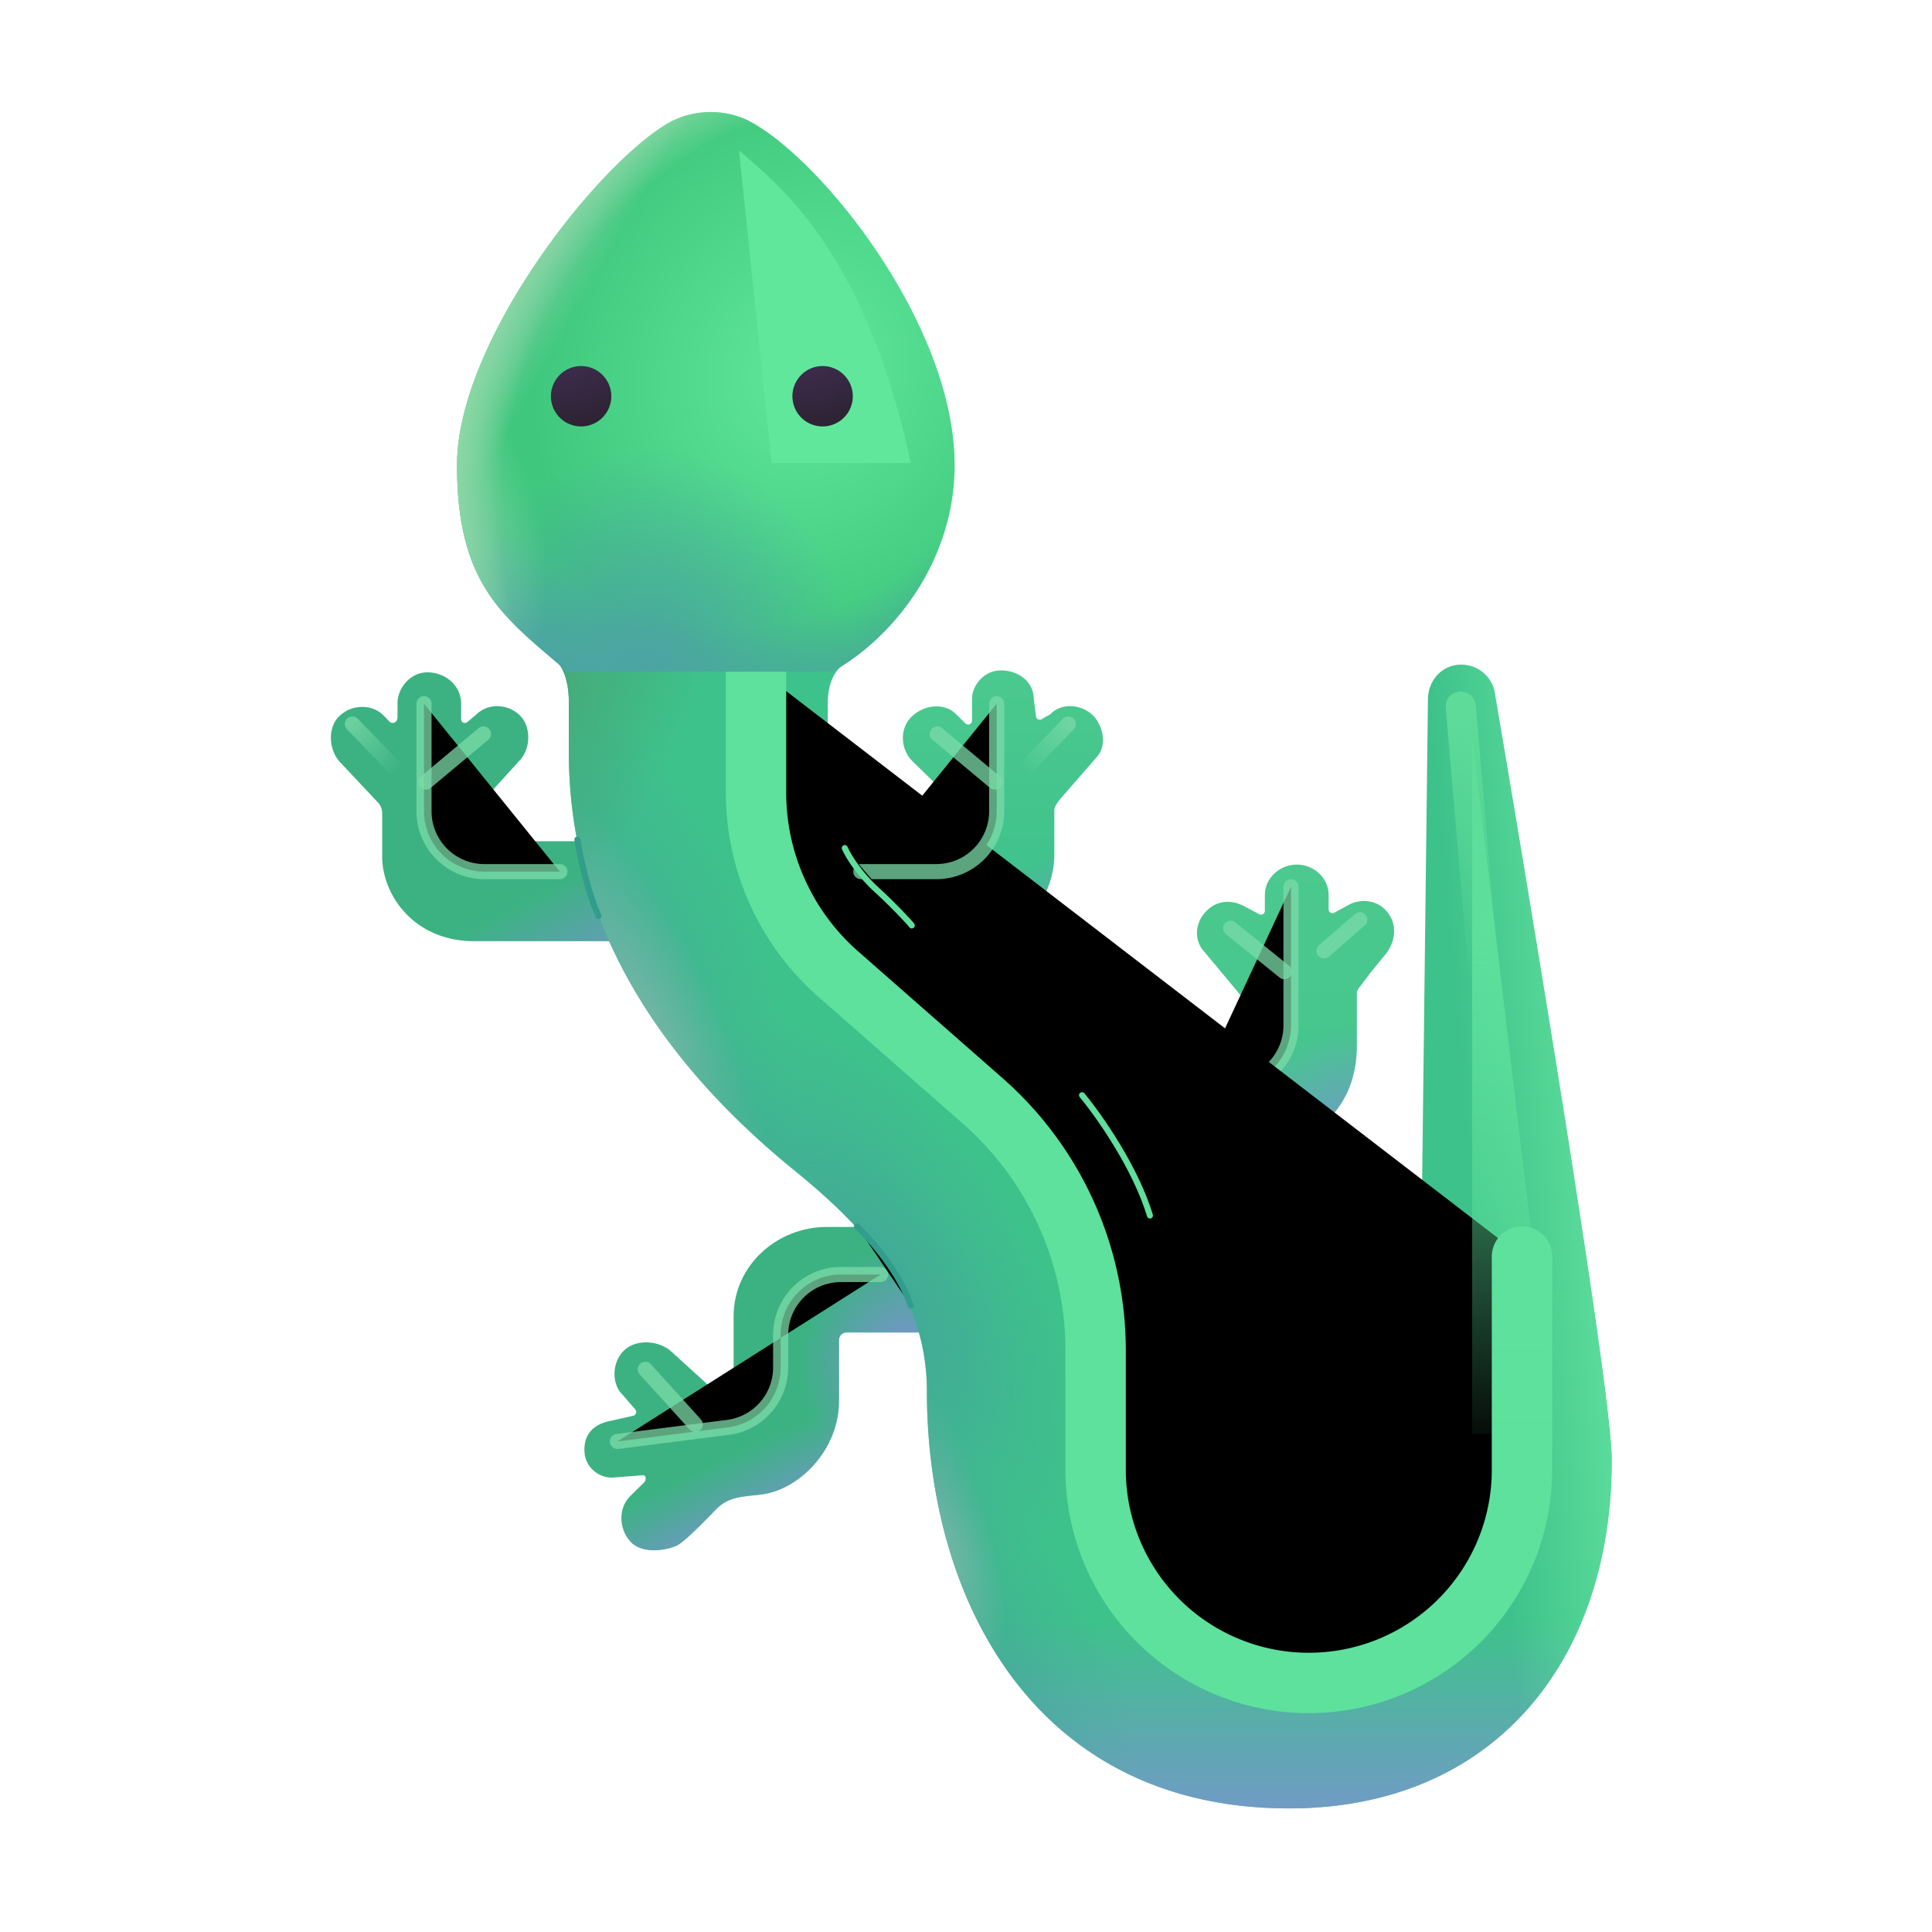 <svg width="100%" height="100%" viewBox="0 0 32 32" xmlns="http://www.w3.org/2000/svg"><g filter="url(#a)"><path fill="#3CB283" d="M5.527 11.705c.2-.19.54-.2.73 0l.095.098c.04.04.132.029.132-.08v-.22c0-.27.223-.517.493-.517.308 0 .561.227.561.517v.26c0 .06.07.08.11.04l.141-.118c.19-.19.507-.18.707 0 .21.19.2.573 0 .773l-.578.635a.24.24 0 0 0-.066.18c0 .04-.003.265 0 .393.002.103.06.117.101.117h3.064v1.656h-3.26c-1.015 0-1.527-.781-1.527-1.399v-.714a.27.27 0 0 0-.062-.176l-.625-.664c-.2-.2-.226-.591-.016-.781"/><path fill="url(#b)" d="M5.527 11.705c.2-.19.54-.2.73 0l.095.098c.04.04.132.029.132-.08v-.22c0-.27.223-.517.493-.517.308 0 .561.227.561.517v.26c0 .06.07.08.11.04l.141-.118c.19-.19.507-.18.707 0 .21.19.2.573 0 .773l-.578.635a.24.24 0 0 0-.066.18c0 .04-.003.265 0 .393.002.103.06.117.101.117h3.064v1.656h-3.26c-1.015 0-1.527-.781-1.527-1.399v-.714a.27.27 0 0 0-.062-.176l-.625-.664c-.2-.2-.226-.591-.016-.781"/></g><g filter="url(#c)"><path fill="url(#d)" d="M17.984 11.682c-.18-.163-.501-.2-.691 0l-.124.07c-.04.04-.11.01-.11-.04l-.038-.298c0-.238-.216-.46-.544-.46-.305 0-.477.28-.477.46v.371c0 .06-.07.087-.11.047l-.152-.15c-.19-.2-.53-.16-.73.03-.21.19-.2.541 0 .741l.601.588c.05.05.092.11.092.18v.416c0 .08.01.14-.07.14h-3.11v1.695h3.25c.932 0 1.592-.646 1.592-1.476v-.726c0-.07.07-.15.11-.2l.582-.668c.2-.2.11-.558-.07-.72"/><path fill="url(#e)" d="M17.984 11.682c-.18-.163-.501-.2-.691 0l-.124.07c-.04.04-.11.01-.11-.04l-.038-.298c0-.238-.216-.46-.544-.46-.305 0-.477.28-.477.46v.371c0 .06-.07.087-.11.047l-.152-.15c-.19-.2-.53-.16-.73.03-.21.19-.2.541 0 .741l.601.588c.05.05.092.11.092.18v.416c0 .08.01.14-.07.14h-3.11v1.695h3.25c.932 0 1.592-.646 1.592-1.476v-.726c0-.07.07-.15.11-.2l.582-.668c.2-.2.11-.558-.07-.72"/></g><g filter="url(#f)"><path fill="#3CB283" d="M13.594 20.172c-.831 0-1.543.646-1.543 1.476v1.18c0 .072-.08.123-.14.123-.118 0-.177-.053-.266-.146l-.606-.551c-.205-.205-.603-.237-.809-.031-.205.205-.195.562-.019.728l.215.248c.03.041 0 .103-.052.103l-.339.077c-.375.066-.473.297-.453.535s.227.41.453.41l.516-.039c.051 0 .054.072.023.113l-.238.235c-.205.205-.184.56.02.765.206.206.628.125.783.035.154-.09.627-.59.627-.59.207-.207.433-.202.734-.238.63-.073 1.297-.734 1.297-1.552v-1.01c0-.072.061-.123.123-.123h2.53l-.374-1.748z"/><path fill="url(#g)" d="M13.594 20.172c-.831 0-1.543.646-1.543 1.476v1.18c0 .072-.08.123-.14.123-.118 0-.177-.053-.266-.146l-.606-.551c-.205-.205-.603-.237-.809-.031-.205.205-.195.562-.019.728l.215.248c.03.041 0 .103-.052.103l-.339.077c-.375.066-.473.297-.453.535s.227.41.453.41l.516-.039c.051 0 .054.072.023.113l-.238.235c-.205.205-.184.56.02.765.206.206.628.125.783.035.154-.09.627-.59.627-.59.207-.207.433-.202.734-.238.63-.073 1.297-.734 1.297-1.552v-1.01c0-.072.061-.123.123-.123h2.53l-.374-1.748z"/><path fill="url(#h)" d="M13.594 20.172c-.831 0-1.543.646-1.543 1.476v1.18c0 .072-.08.123-.14.123-.118 0-.177-.053-.266-.146l-.606-.551c-.205-.205-.603-.237-.809-.031-.205.205-.195.562-.019.728l.215.248c.03.041 0 .103-.052.103l-.339.077c-.375.066-.473.297-.453.535s.227.41.453.41l.516-.039c.051 0 .054.072.023.113l-.238.235c-.205.205-.184.56.02.765.206.206.628.125.783.035.154-.09.627-.59.627-.59.207-.207.433-.202.734-.238.63-.073 1.297-.734 1.297-1.552v-1.01c0-.072.061-.123.123-.123h2.53l-.374-1.748z"/></g><g filter="url(#i)"><path fill="url(#j)" d="M17.777 18.047c0-.524.288-1.031 1.098-1.031h1.5c.07 0 .117-.07.117-.13v-.226s.007-.27-.023-.3l-.606-.727c-.193-.193-.18-.495.02-.695s.433-.165.586-.098l.281.148c.04.03.1 0 .1-.05v-.268c0-.28.25-.5.53-.5s.526.22.526.5v.244c0 .05.06.08.1.05l.228-.124c.121-.074.406-.126.606.074s.195.484.027.719l-.258.316-.195.258c-.02.02-.04.06-.04.09v.873c0 1.178-.914 1.713-1.724 1.713h-.91c-.07 0-.12.107-.12.167l.01 4.14-1.853-2.093z"/><path fill="url(#k)" d="M17.777 18.047c0-.524.288-1.031 1.098-1.031h1.5c.07 0 .117-.07.117-.13v-.226s.007-.27-.023-.3l-.606-.727c-.193-.193-.18-.495.02-.695s.433-.165.586-.098l.281.148c.04.03.1 0 .1-.05v-.268c0-.28.25-.5.53-.5s.526.22.526.5v.244c0 .05.06.08.1.05l.228-.124c.121-.074.406-.126.606.074s.195.484.027.719l-.258.316-.195.258c-.02.02-.04.06-.04.09v.873c0 1.178-.914 1.713-1.724 1.713h-.91c-.07 0-.12.107-.12.167l.01 4.14-1.853-2.093z"/></g><g filter="url(#l)"><path stroke="#7BDAA8" stroke-linecap="round" stroke-opacity=".75" stroke-width=".25" d="M18.633 20.594v-1.61a1 1 0 0 1 1-1h.75a1 1 0 0 0 1-1v-2.297"/></g><path fill="#3EC28B" d="M24.751 11.435a.565.565 0 0 0-.63-.42c-.28.04-.47.29-.47.57l-.143 11.88c0 1.738-.623 2.505-1.703 2.535-1.515.04-2.134-1.267-2.134-2.535 0-4.184-2.304-6.09-4.429-8.043-1.204-1.107-1.453-1.547-1.531-3.007v-.77c0-.477.24-.62.24-.62l-4.713-.045s.184.157.184.665v.82c0 2.94 1.632 5.212 3.742 6.926 1.213.984 2.188 2.08 2.188 3.64 0 3.456 1.78 6.922 6 6.922 3.375 0 5.343-2.425 5.343-5.765.01-1.31-1.944-12.753-1.944-12.753"/><path fill="url(#m)" d="M24.751 11.435a.565.565 0 0 0-.63-.42c-.28.04-.47.29-.47.57l-.143 11.88c0 1.738-.623 2.505-1.703 2.535-1.515.04-2.134-1.267-2.134-2.535 0-4.184-2.304-6.09-4.429-8.043-1.204-1.107-1.453-1.547-1.531-3.007v-.77c0-.477.24-.62.24-.62l-4.713-.045s.184.157.184.665v.82c0 2.94 1.632 5.212 3.742 6.926 1.213.984 2.188 2.08 2.188 3.64 0 3.456 1.78 6.922 6 6.922 3.375 0 5.343-2.425 5.343-5.765.01-1.31-1.944-12.753-1.944-12.753"/><path fill="url(#n)" d="M24.751 11.435a.565.565 0 0 0-.63-.42c-.28.04-.47.29-.47.57l-.143 11.88c0 1.738-.623 2.505-1.703 2.535-1.515.04-2.134-1.267-2.134-2.535 0-4.184-2.304-6.09-4.429-8.043-1.204-1.107-1.453-1.547-1.531-3.007v-.77c0-.477.24-.62.24-.62l-4.713-.045s.184.157.184.665v.82c0 2.94 1.632 5.212 3.742 6.926 1.213.984 2.188 2.08 2.188 3.64 0 3.456 1.78 6.922 6 6.922 3.375 0 5.343-2.425 5.343-5.765.01-1.31-1.944-12.753-1.944-12.753"/><path fill="url(#o)" d="M24.751 11.435a.565.565 0 0 0-.63-.42c-.28.04-.47.29-.47.57l-.143 11.88c0 1.738-.623 2.505-1.703 2.535-1.515.04-2.134-1.267-2.134-2.535 0-4.184-2.304-6.09-4.429-8.043-1.204-1.107-1.453-1.547-1.531-3.007v-.77c0-.477.24-.62.24-.62l-4.713-.045s.184.157.184.665v.82c0 2.94 1.632 5.212 3.742 6.926 1.213.984 2.188 2.08 2.188 3.64 0 3.456 1.78 6.922 6 6.922 3.375 0 5.343-2.425 5.343-5.765.01-1.31-1.944-12.753-1.944-12.753"/><path fill="url(#p)" d="M24.751 11.435a.565.565 0 0 0-.63-.42c-.28.04-.47.29-.47.57l-.143 11.88c0 1.738-.623 2.505-1.703 2.535-1.515.04-2.134-1.267-2.134-2.535 0-4.184-2.304-6.09-4.429-8.043-1.204-1.107-1.453-1.547-1.531-3.007v-.77c0-.477.24-.62.24-.62l-4.713-.045s.184.157.184.665v.82c0 2.94 1.632 5.212 3.742 6.926 1.213.984 2.188 2.08 2.188 3.64 0 3.456 1.78 6.922 6 6.922 3.375 0 5.343-2.425 5.343-5.765.01-1.31-1.944-12.753-1.944-12.753"/><path fill="url(#q)" d="M24.751 11.435a.565.565 0 0 0-.63-.42c-.28.04-.47.29-.47.57l-.143 11.88c0 1.738-.623 2.505-1.703 2.535-1.515.04-2.134-1.267-2.134-2.535 0-4.184-2.304-6.09-4.429-8.043-1.204-1.107-1.453-1.547-1.531-3.007v-.77c0-.477.24-.62.24-.62l-4.713-.045s.184.157.184.665v.82c0 2.94 1.632 5.212 3.742 6.926 1.213.984 2.188 2.08 2.188 3.64 0 3.456 1.78 6.922 6 6.922 3.375 0 5.343-2.425 5.343-5.765.01-1.31-1.944-12.753-1.944-12.753"/><path fill="url(#r)" d="M24.751 11.435a.565.565 0 0 0-.63-.42c-.28.04-.47.29-.47.57l-.143 11.88c0 1.738-.623 2.505-1.703 2.535-1.515.04-2.134-1.267-2.134-2.535 0-4.184-2.304-6.09-4.429-8.043-1.204-1.107-1.453-1.547-1.531-3.007v-.77c0-.477.24-.62.24-.62l-4.713-.045s.184.157.184.665v.82c0 2.94 1.632 5.212 3.742 6.926 1.213.984 2.188 2.08 2.188 3.64 0 3.456 1.78 6.922 6 6.922 3.375 0 5.343-2.425 5.343-5.765.01-1.31-1.944-12.753-1.944-12.753"/><path fill="url(#s)" d="M24.751 11.435a.565.565 0 0 0-.63-.42c-.28.04-.47.29-.47.57l-.143 11.88c0 1.738-.623 2.505-1.703 2.535-1.515.04-2.134-1.267-2.134-2.535 0-4.184-2.304-6.09-4.429-8.043-1.204-1.107-1.453-1.547-1.531-3.007v-.77c0-.477.24-.62.24-.62l-4.713-.045s.184.157.184.665v.82c0 2.94 1.632 5.212 3.742 6.926 1.213.984 2.188 2.08 2.188 3.64 0 3.456 1.78 6.922 6 6.922 3.375 0 5.343-2.425 5.343-5.765.01-1.31-1.944-12.753-1.944-12.753"/><path fill="url(#t)" d="M24.751 11.435a.565.565 0 0 0-.63-.42c-.28.04-.47.29-.47.57l-.143 11.88c0 1.738-.623 2.505-1.703 2.535-1.515.04-2.134-1.267-2.134-2.535 0-4.184-2.304-6.09-4.429-8.043-1.204-1.107-1.453-1.547-1.531-3.007v-.77c0-.477.24-.62.24-.62l-4.713-.045s.184.157.184.665v.82c0 2.94 1.632 5.212 3.742 6.926 1.213.984 2.188 2.08 2.188 3.64 0 3.456 1.78 6.922 6 6.922 3.375 0 5.343-2.425 5.343-5.765.01-1.31-1.944-12.753-1.944-12.753"/><path fill="url(#u)" d="M24.751 11.435a.565.565 0 0 0-.63-.42c-.28.04-.47.29-.47.57l-.143 11.88c0 1.738-.623 2.505-1.703 2.535-1.515.04-2.134-1.267-2.134-2.535 0-4.184-2.304-6.09-4.429-8.043-1.204-1.107-1.453-1.547-1.531-3.007v-.77c0-.477.24-.62.24-.62l-4.713-.045s.184.157.184.665v.82c0 2.94 1.632 5.212 3.742 6.926 1.213.984 2.188 2.08 2.188 3.64 0 3.456 1.78 6.922 6 6.922 3.375 0 5.343-2.425 5.343-5.765.01-1.31-1.944-12.753-1.944-12.753"/><g filter="url(#v)"><path stroke="#5DE19C" stroke-linecap="round" d="M12.522 11.063v2.063a4 4 0 0 0 1.36 3.006l2.39 2.098a5.5 5.5 0 0 1 1.875 4.139v1.975a3.53 3.53 0 0 0 3.53 3.531v0a3.53 3.53 0 0 0 3.532-3.531v-3.532"/></g><path fill="url(#w)" d="M7.57 7.703c0-2.016 2.288-4.962 3.512-5.672a1.45 1.45 0 0 1 1.254-.062c1.17.54 3.476 3.36 3.476 5.734 0 1.61-1.039 2.875-2.023 3.422H9.4C8.366 10.235 7.57 9.72 7.57 7.703"/><path fill="url(#x)" d="M7.57 7.703c0-2.016 2.288-4.962 3.512-5.672a1.45 1.45 0 0 1 1.254-.062c1.17.54 3.476 3.36 3.476 5.734 0 1.61-1.039 2.875-2.023 3.422H9.4C8.366 10.235 7.57 9.72 7.57 7.703"/><path fill="url(#y)" d="M7.57 7.703c0-2.016 2.288-4.962 3.512-5.672a1.45 1.45 0 0 1 1.254-.062c1.17.54 3.476 3.36 3.476 5.734 0 1.61-1.039 2.875-2.023 3.422H9.4C8.366 10.235 7.57 9.72 7.57 7.703"/><path fill="url(#z)" d="M7.57 7.703c0-2.016 2.288-4.962 3.512-5.672a1.45 1.45 0 0 1 1.254-.062c1.17.54 3.476 3.36 3.476 5.734 0 1.61-1.039 2.875-2.023 3.422H9.4C8.366 10.235 7.57 9.72 7.57 7.703"/><path fill="url(#A)" d="M7.57 7.703c0-2.016 2.288-4.962 3.512-5.672a1.45 1.45 0 0 1 1.254-.062c1.17.54 3.476 3.36 3.476 5.734 0 1.61-1.039 2.875-2.023 3.422H9.4C8.366 10.235 7.57 9.72 7.57 7.703"/><path fill="url(#B)" d="M7.57 7.703c0-2.016 2.288-4.962 3.512-5.672a1.45 1.45 0 0 1 1.254-.062c1.17.54 3.476 3.36 3.476 5.734 0 1.61-1.039 2.875-2.023 3.422H9.4C8.366 10.235 7.57 9.72 7.57 7.703"/><g filter="url(#C)"><path fill="#60E79C" d="m12.24 2.489.539 5.181h2.307c-.781-3.639-2.307-4.686-2.846-5.181"/></g><path fill="url(#D)" d="M9.625 7.063a.5.5 0 1 0 0-1 .5.5 0 0 0 0 1"/><path fill="url(#E)" d="M13.625 7.063a.5.5 0 1 0 0-1 .5.5 0 0 0 0 1"/><g filter="url(#F)"><path fill="url(#G)" d="M24.383 12.188V23.75h1.375z"/></g><g filter="url(#H)"><path stroke="url(#I)" stroke-linecap="round" stroke-width=".5" d="m24.195 11.703.703 8.203"/></g><g filter="url(#J)"><path stroke="#7BDAA8" stroke-linecap="round" stroke-opacity=".75" stroke-width=".25" d="M7.023 11.656v1.781a1 1 0 0 0 1 1h1.25"/></g><g filter="url(#K)"><path stroke="#7BDAA8" stroke-linecap="round" stroke-opacity=".75" stroke-width=".25" d="M16.508 11.656v1.781a1 1 0 0 1-1 1h-1.25"/></g><g filter="url(#L)"><path stroke="#7BDAA8" stroke-linecap="round" stroke-opacity=".75" stroke-width=".25" d="m7.055 12.953.953-.797"/></g><g filter="url(#M)"><path stroke="#7BDAA8" stroke-linecap="round" stroke-opacity=".75" stroke-width=".25" d="m16.477 12.953-.954-.797"/></g><g filter="url(#N)"><path stroke="url(#O)" stroke-linecap="round" stroke-opacity=".75" stroke-width=".25" d="m6.797 12.984-.961-.992"/></g><g filter="url(#P)"><path stroke="url(#Q)" stroke-linecap="round" stroke-opacity=".75" stroke-width=".25" d="m16.734 12.984.961-.992"/></g><g filter="url(#R)"><path stroke="#7BDAA8" stroke-linecap="round" stroke-opacity=".75" stroke-width=".25" d="M14.586 21.11h-.656a1 1 0 0 0-1 1v.54a1 1 0 0 1-.874.992l-1.83.233"/></g><g filter="url(#S)"><path stroke="#7BDAA8" stroke-linecap="round" stroke-opacity=".75" stroke-width=".25" d="m10.688 22.68.828.914"/></g><g filter="url(#T)"><path stroke="#7BDAA8" stroke-linecap="round" stroke-opacity=".75" stroke-width=".25" d="m20.383 15.375.89.719"/></g><g filter="url(#U)"><path stroke="#7BDAA8" stroke-linecap="round" stroke-opacity=".75" stroke-width=".25" d="m22.523 15.234-.593.516"/></g><g filter="url(#V)"><path stroke="#5FDE9C" stroke-linecap="round" stroke-width=".1" d="M13.992 14.047c.063.146.261.45.524.687.262.238.539.532.586.594"/></g><g filter="url(#W)"><path stroke="#5FDE9C" stroke-linecap="round" stroke-width=".1" d="M17.922 18.14c.273.329.881 1.187 1.125 1.993"/></g><g filter="url(#X)"><path stroke="#319D8A" stroke-linecap="round" stroke-width=".1" d="M14.195 20.313c.224.213.716.774.89 1.312"/></g><g filter="url(#Y)"><path stroke="#319D8A" stroke-linecap="round" stroke-width=".1" d="M9.563 13.906c.039.25.164.853.351 1.266"/></g><defs><filter id="a" width="5.736" height="4.603" x="5.381" y="10.986" color-interpolation-filters="sRGB" filterUnits="userSpaceOnUse"><feFlood flood-opacity="0" result="BackgroundImageFix"/><feBlend in="SourceGraphic" in2="BackgroundImageFix" result="shape"/><feColorMatrix in="SourceAlpha" result="hardAlpha" values="0 0 0 0 0 0 0 0 0 0 0 0 0 0 0 0 0 0 127 0"/><feOffset dx=".1" dy=".15"/><feGaussianBlur stdDeviation=".125"/><feComposite in2="hardAlpha" k2="-1" k3="1" operator="arithmetic"/><feColorMatrix values="0 0 0 0 0.126 0 0 0 0 0.738 0 0 0 0 0.442 0 0 0 1 0"/><feBlend in2="shape" result="effect1_innerShadow_28327_5521"/></filter><filter id="c" width="5.747" height="4.668" x="12.521" y="10.953" color-interpolation-filters="sRGB" filterUnits="userSpaceOnUse"><feFlood flood-opacity="0" result="BackgroundImageFix"/><feBlend in="SourceGraphic" in2="BackgroundImageFix" result="shape"/><feColorMatrix in="SourceAlpha" result="hardAlpha" values="0 0 0 0 0 0 0 0 0 0 0 0 0 0 0 0 0 0 127 0"/><feOffset dx=".1" dy=".15"/><feGaussianBlur stdDeviation=".125"/><feComposite in2="hardAlpha" k2="-1" k3="1" operator="arithmetic"/><feColorMatrix values="0 0 0 0 0.126 0 0 0 0 0.738 0 0 0 0 0.442 0 0 0 1 0"/><feBlend in2="shape" result="effect1_innerShadow_28327_5521"/></filter><filter id="f" width="6.969" height="5.505" x="9.58" y="20.172" color-interpolation-filters="sRGB" filterUnits="userSpaceOnUse"><feFlood flood-opacity="0" result="BackgroundImageFix"/><feBlend in="SourceGraphic" in2="BackgroundImageFix" result="shape"/><feColorMatrix in="SourceAlpha" result="hardAlpha" values="0 0 0 0 0 0 0 0 0 0 0 0 0 0 0 0 0 0 127 0"/><feOffset dx=".1" dy=".15"/><feGaussianBlur stdDeviation=".125"/><feComposite in2="hardAlpha" k2="-1" k3="1" operator="arithmetic"/><feColorMatrix values="0 0 0 0 0.126 0 0 0 0 0.738 0 0 0 0 0.442 0 0 0 1 0"/><feBlend in2="shape" result="effect1_innerShadow_28327_5521"/></filter><filter id="i" width="5.315" height="9.17" x="17.777" y="14.17" color-interpolation-filters="sRGB" filterUnits="userSpaceOnUse"><feFlood flood-opacity="0" result="BackgroundImageFix"/><feBlend in="SourceGraphic" in2="BackgroundImageFix" result="shape"/><feColorMatrix in="SourceAlpha" result="hardAlpha" values="0 0 0 0 0 0 0 0 0 0 0 0 0 0 0 0 0 0 127 0"/><feOffset dx=".1" dy=".15"/><feGaussianBlur stdDeviation=".125"/><feComposite in2="hardAlpha" k2="-1" k3="1" operator="arithmetic"/><feColorMatrix values="0 0 0 0 0.126 0 0 0 0 0.738 0 0 0 0 0.442 0 0 0 1 0"/><feBlend in2="shape" result="effect1_innerShadow_28327_5521"/></filter><filter id="l" width="4" height="7.156" x="18.008" y="14.063" color-interpolation-filters="sRGB" filterUnits="userSpaceOnUse"><feFlood flood-opacity="0" result="BackgroundImageFix"/><feBlend in="SourceGraphic" in2="BackgroundImageFix" result="shape"/><feGaussianBlur result="effect1_foregroundBlur_28327_5521" stdDeviation=".25"/></filter><filter id="v" width="16.688" height="20.813" x="10.521" y="9.063" color-interpolation-filters="sRGB" filterUnits="userSpaceOnUse"><feFlood flood-opacity="0" result="BackgroundImageFix"/><feBlend in="SourceGraphic" in2="BackgroundImageFix" result="shape"/><feGaussianBlur result="effect1_foregroundBlur_28327_5521" stdDeviation=".75"/></filter><filter id="C" width="4.846" height="7.182" x="11.24" y="1.489" color-interpolation-filters="sRGB" filterUnits="userSpaceOnUse"><feFlood flood-opacity="0" result="BackgroundImageFix"/><feBlend in="SourceGraphic" in2="BackgroundImageFix" result="shape"/><feGaussianBlur result="effect1_foregroundBlur_28327_5521" stdDeviation=".5"/></filter><filter id="F" width="3.375" height="13.563" x="23.383" y="11.188" color-interpolation-filters="sRGB" filterUnits="userSpaceOnUse"><feFlood flood-opacity="0" result="BackgroundImageFix"/><feBlend in="SourceGraphic" in2="BackgroundImageFix" result="shape"/><feGaussianBlur result="effect1_foregroundBlur_28327_5521" stdDeviation=".5"/></filter><filter id="H" width="2.203" height="9.703" x="23.445" y="10.953" color-interpolation-filters="sRGB" filterUnits="userSpaceOnUse"><feFlood flood-opacity="0" result="BackgroundImageFix"/><feBlend in="SourceGraphic" in2="BackgroundImageFix" result="shape"/><feGaussianBlur result="effect1_foregroundBlur_28327_5521" stdDeviation=".25"/></filter><filter id="J" width="3.5" height="4.031" x="6.398" y="11.031" color-interpolation-filters="sRGB" filterUnits="userSpaceOnUse"><feFlood flood-opacity="0" result="BackgroundImageFix"/><feBlend in="SourceGraphic" in2="BackgroundImageFix" result="shape"/><feGaussianBlur result="effect1_foregroundBlur_28327_5521" stdDeviation=".25"/></filter><filter id="K" width="3.5" height="4.031" x="13.633" y="11.031" color-interpolation-filters="sRGB" filterUnits="userSpaceOnUse"><feFlood flood-opacity="0" result="BackgroundImageFix"/><feBlend in="SourceGraphic" in2="BackgroundImageFix" result="shape"/><feGaussianBlur result="effect1_foregroundBlur_28327_5521" stdDeviation=".25"/></filter><filter id="L" width="2.203" height="2.047" x="6.43" y="11.531" color-interpolation-filters="sRGB" filterUnits="userSpaceOnUse"><feFlood flood-opacity="0" result="BackgroundImageFix"/><feBlend in="SourceGraphic" in2="BackgroundImageFix" result="shape"/><feGaussianBlur result="effect1_foregroundBlur_28327_5521" stdDeviation=".25"/></filter><filter id="M" width="2.203" height="2.047" x="14.898" y="11.531" color-interpolation-filters="sRGB" filterUnits="userSpaceOnUse"><feFlood flood-opacity="0" result="BackgroundImageFix"/><feBlend in="SourceGraphic" in2="BackgroundImageFix" result="shape"/><feGaussianBlur result="effect1_foregroundBlur_28327_5521" stdDeviation=".25"/></filter><filter id="N" width="2.211" height="2.242" x="5.211" y="11.367" color-interpolation-filters="sRGB" filterUnits="userSpaceOnUse"><feFlood flood-opacity="0" result="BackgroundImageFix"/><feBlend in="SourceGraphic" in2="BackgroundImageFix" result="shape"/><feGaussianBlur result="effect1_foregroundBlur_28327_5521" stdDeviation=".25"/></filter><filter id="P" width="2.211" height="2.242" x="16.109" y="11.367" color-interpolation-filters="sRGB" filterUnits="userSpaceOnUse"><feFlood flood-opacity="0" result="BackgroundImageFix"/><feBlend in="SourceGraphic" in2="BackgroundImageFix" result="shape"/><feGaussianBlur result="effect1_foregroundBlur_28327_5521" stdDeviation=".25"/></filter><filter id="R" width="5.609" height="4.016" x="9.602" y="20.484" color-interpolation-filters="sRGB" filterUnits="userSpaceOnUse"><feFlood flood-opacity="0" result="BackgroundImageFix"/><feBlend in="SourceGraphic" in2="BackgroundImageFix" result="shape"/><feGaussianBlur result="effect1_foregroundBlur_28327_5521" stdDeviation=".25"/></filter><filter id="S" width="2.078" height="2.164" x="10.063" y="22.055" color-interpolation-filters="sRGB" filterUnits="userSpaceOnUse"><feFlood flood-opacity="0" result="BackgroundImageFix"/><feBlend in="SourceGraphic" in2="BackgroundImageFix" result="shape"/><feGaussianBlur result="effect1_foregroundBlur_28327_5521" stdDeviation=".25"/></filter><filter id="T" width="2.141" height="1.969" x="19.758" y="14.75" color-interpolation-filters="sRGB" filterUnits="userSpaceOnUse"><feFlood flood-opacity="0" result="BackgroundImageFix"/><feBlend in="SourceGraphic" in2="BackgroundImageFix" result="shape"/><feGaussianBlur result="effect1_foregroundBlur_28327_5521" stdDeviation=".25"/></filter><filter id="U" width="1.844" height="1.766" x="21.305" y="14.609" color-interpolation-filters="sRGB" filterUnits="userSpaceOnUse"><feFlood flood-opacity="0" result="BackgroundImageFix"/><feBlend in="SourceGraphic" in2="BackgroundImageFix" result="shape"/><feGaussianBlur result="effect1_foregroundBlur_28327_5521" stdDeviation=".25"/></filter><filter id="V" width="1.709" height="1.881" x="13.692" y="13.747" color-interpolation-filters="sRGB" filterUnits="userSpaceOnUse"><feFlood flood-opacity="0" result="BackgroundImageFix"/><feBlend in="SourceGraphic" in2="BackgroundImageFix" result="shape"/><feGaussianBlur result="effect1_foregroundBlur_28327_5521" stdDeviation=".125"/></filter><filter id="W" width="1.725" height="2.592" x="17.622" y="17.841" color-interpolation-filters="sRGB" filterUnits="userSpaceOnUse"><feFlood flood-opacity="0" result="BackgroundImageFix"/><feBlend in="SourceGraphic" in2="BackgroundImageFix" result="shape"/><feGaussianBlur result="effect1_foregroundBlur_28327_5521" stdDeviation=".125"/></filter><filter id="X" width="1.491" height="1.913" x="13.895" y="20.012" color-interpolation-filters="sRGB" filterUnits="userSpaceOnUse"><feFlood flood-opacity="0" result="BackgroundImageFix"/><feBlend in="SourceGraphic" in2="BackgroundImageFix" result="shape"/><feGaussianBlur result="effect1_foregroundBlur_28327_5521" stdDeviation=".125"/></filter><filter id="Y" width=".952" height="1.866" x="9.262" y="13.606" color-interpolation-filters="sRGB" filterUnits="userSpaceOnUse"><feFlood flood-opacity="0" result="BackgroundImageFix"/><feBlend in="SourceGraphic" in2="BackgroundImageFix" result="shape"/><feGaussianBlur result="effect1_foregroundBlur_28327_5521" stdDeviation=".125"/></filter><radialGradient id="h" cx="0" cy="0" r="1" gradientTransform="matrix(-1.484 -.906 .993 -1.626 14.93 22.328)" gradientUnits="userSpaceOnUse"><stop stop-color="#7C92D3"/><stop offset="1" stop-color="#7C92D3" stop-opacity="0"/></radialGradient><radialGradient id="k" cx="0" cy="0" r="1" gradientTransform="rotate(-119.134 16.747 3.025)scale(2.182 2.738)" gradientUnits="userSpaceOnUse"><stop offset=".004" stop-color="#7C92D3"/><stop offset="1" stop-color="#7C92D3" stop-opacity="0"/></radialGradient><radialGradient id="n" cx="0" cy="0" r="1" gradientTransform="matrix(0 3.766 -3.484 0 21.648 24.5)" gradientUnits="userSpaceOnUse"><stop stop-color="#4DC07A"/><stop offset="1" stop-color="#4DC07A" stop-opacity="0"/></radialGradient><radialGradient id="p" cx="0" cy="0" r="1" gradientTransform="matrix(3.176 -1.312 2.405 5.819 9.238 16.469)" gradientUnits="userSpaceOnUse"><stop stop-color="#43A49A"/><stop offset="1" stop-color="#43A49A" stop-opacity="0"/></radialGradient><radialGradient id="q" cx="0" cy="0" r="1" gradientTransform="matrix(2.312 -1.875 3.435 4.237 14.633 26.875)" gradientUnits="userSpaceOnUse"><stop stop-color="#43A49A"/><stop offset="1" stop-color="#43A49A" stop-opacity="0"/></radialGradient><radialGradient id="r" cx="0" cy="0" r="1" gradientTransform="rotate(-23.749 46.24 -16.95)scale(1.28 4.461)" gradientUnits="userSpaceOnUse"><stop stop-color="#78B7A7"/><stop offset="1" stop-color="#78B7A7" stop-opacity="0"/></radialGradient><radialGradient id="s" cx="0" cy="0" r="1" gradientTransform="matrix(.766 -.219 .762 2.667 15.586 25.281)" gradientUnits="userSpaceOnUse"><stop stop-color="#78B7A7"/><stop offset="1" stop-color="#78B7A7" stop-opacity="0"/></radialGradient><radialGradient id="t" cx="0" cy="0" r="1" gradientTransform="rotate(23.199 -23.217 28.347)scale(2.142 5.174)" gradientUnits="userSpaceOnUse"><stop stop-color="#45AB7A"/><stop offset="1" stop-color="#45AB7A" stop-opacity="0"/></radialGradient><radialGradient id="u" cx="0" cy="0" r="1" gradientTransform="matrix(2.375 -1.438 2.634 4.352 14.32 21.438)" gradientUnits="userSpaceOnUse"><stop stop-color="#43A49A"/><stop offset="1" stop-color="#43A49A" stop-opacity="0"/></radialGradient><radialGradient id="w" cx="0" cy="0" r="1" gradientTransform="rotate(114.974 4.74 7.328)scale(5.033 4.486)" gradientUnits="userSpaceOnUse"><stop stop-color="#60E79C"/><stop offset="1" stop-color="#3FC87D"/></radialGradient><radialGradient id="x" cx="0" cy="0" r="1" gradientTransform="matrix(0 -3.688 3.5 0 10.695 11.125)" gradientUnits="userSpaceOnUse"><stop stop-color="#4CA3A4"/><stop offset="1" stop-color="#4CA3A4" stop-opacity="0"/></radialGradient><radialGradient id="y" cx="0" cy="0" r="1" gradientTransform="matrix(0 10.75 -7.625 0 12.133 1.188)" gradientUnits="userSpaceOnUse"><stop offset=".855" stop-color="#4CA3A4" stop-opacity="0"/><stop offset="1" stop-color="#4CA3A4"/></radialGradient><radialGradient id="z" cx="0" cy="0" r="1" gradientTransform="matrix(1.516 -.422 .789 2.836 7.352 8.75)" gradientUnits="userSpaceOnUse"><stop stop-color="#86CFA6"/><stop offset="1" stop-color="#86CFA6" stop-opacity="0"/></radialGradient><radialGradient id="B" cx="0" cy="0" r="1" gradientTransform="matrix(-7.25 0 0 -7.812 14.633 8.5)" gradientUnits="userSpaceOnUse"><stop offset=".875" stop-color="#8ED9A6" stop-opacity="0"/><stop offset="1" stop-color="#8ED9A6"/></radialGradient><radialGradient id="D" cx="0" cy="0" r="1" gradientTransform="translate(9.164 5.022)scale(2.973)" gradientUnits="userSpaceOnUse"><stop offset=".006" stop-color="#513468"/><stop offset="1" stop-color="#1C1C1C"/></radialGradient><radialGradient id="E" cx="0" cy="0" r="1" gradientTransform="translate(13.164 5.022)scale(2.973)" gradientUnits="userSpaceOnUse"><stop offset=".006" stop-color="#513468"/><stop offset="1" stop-color="#1C1C1C"/></radialGradient><linearGradient id="b" x1="9.984" x2="9.019" y1="16.453" y2="14.554" gradientUnits="userSpaceOnUse"><stop stop-color="#7C92D3"/><stop offset="1" stop-color="#7C92D3" stop-opacity="0"/></linearGradient><linearGradient id="d" x1="15.345" x2="15.345" y1="10.953" y2="15.472" gradientUnits="userSpaceOnUse"><stop stop-color="#4BC98E"/><stop offset="1" stop-color="#3CC08D"/></linearGradient><linearGradient id="e" x1="17.133" x2="16.147" y1="16.5" y2="14.584" gradientUnits="userSpaceOnUse"><stop stop-color="#7C92D3"/><stop offset="1" stop-color="#7C92D3" stop-opacity="0"/></linearGradient><linearGradient id="g" x1="13.695" x2="13.044" y1="24.875" y2="23.486" gradientUnits="userSpaceOnUse"><stop stop-color="#7C92D3"/><stop offset="1" stop-color="#7C92D3" stop-opacity="0"/></linearGradient><linearGradient id="j" x1="20.384" x2="20.384" y1="14.17" y2="23.19" gradientUnits="userSpaceOnUse"><stop stop-color="#4BC98E"/><stop offset="1" stop-color="#3CC08D"/></linearGradient><linearGradient id="m" x1="20.445" x2="20.445" y1="30.688" y2="26.875" gradientUnits="userSpaceOnUse"><stop stop-color="#7C92D3"/><stop offset="1" stop-color="#7C92D3" stop-opacity="0"/></linearGradient><linearGradient id="o" x1="26.695" x2="24.508" y1="20.75" y2="20.938" gradientUnits="userSpaceOnUse"><stop stop-color="#5EDF9C"/><stop offset="1" stop-color="#5EDF9C" stop-opacity="0"/></linearGradient><linearGradient id="A" x1="8.43" x2="9.492" y1="4.641" y2="5.25" gradientUnits="userSpaceOnUse"><stop stop-color="#86CFA6"/><stop offset="1" stop-color="#86CFA6" stop-opacity="0"/></linearGradient><linearGradient id="G" x1="25.07" x2="25.07" y1="15.25" y2="26.188" gradientUnits="userSpaceOnUse"><stop stop-color="#5DE19C"/><stop offset=".826" stop-color="#5DE19C" stop-opacity="0"/></linearGradient><linearGradient id="I" x1="24.195" x2="24.414" y1="11.813" y2="16.313" gradientUnits="userSpaceOnUse"><stop stop-color="#5EDB99"/><stop offset="1" stop-color="#5EDB99" stop-opacity="0"/></linearGradient><linearGradient id="O" x1="5.789" x2="6.586" y1="11.992" y2="12.742" gradientUnits="userSpaceOnUse"><stop stop-color="#7BDAA8"/><stop offset="1" stop-color="#7BDAA8" stop-opacity="0"/></linearGradient><linearGradient id="Q" x1="17.742" x2="16.945" y1="11.992" y2="12.742" gradientUnits="userSpaceOnUse"><stop stop-color="#7BDAA8"/><stop offset="1" stop-color="#7BDAA8" stop-opacity="0"/></linearGradient></defs></svg>